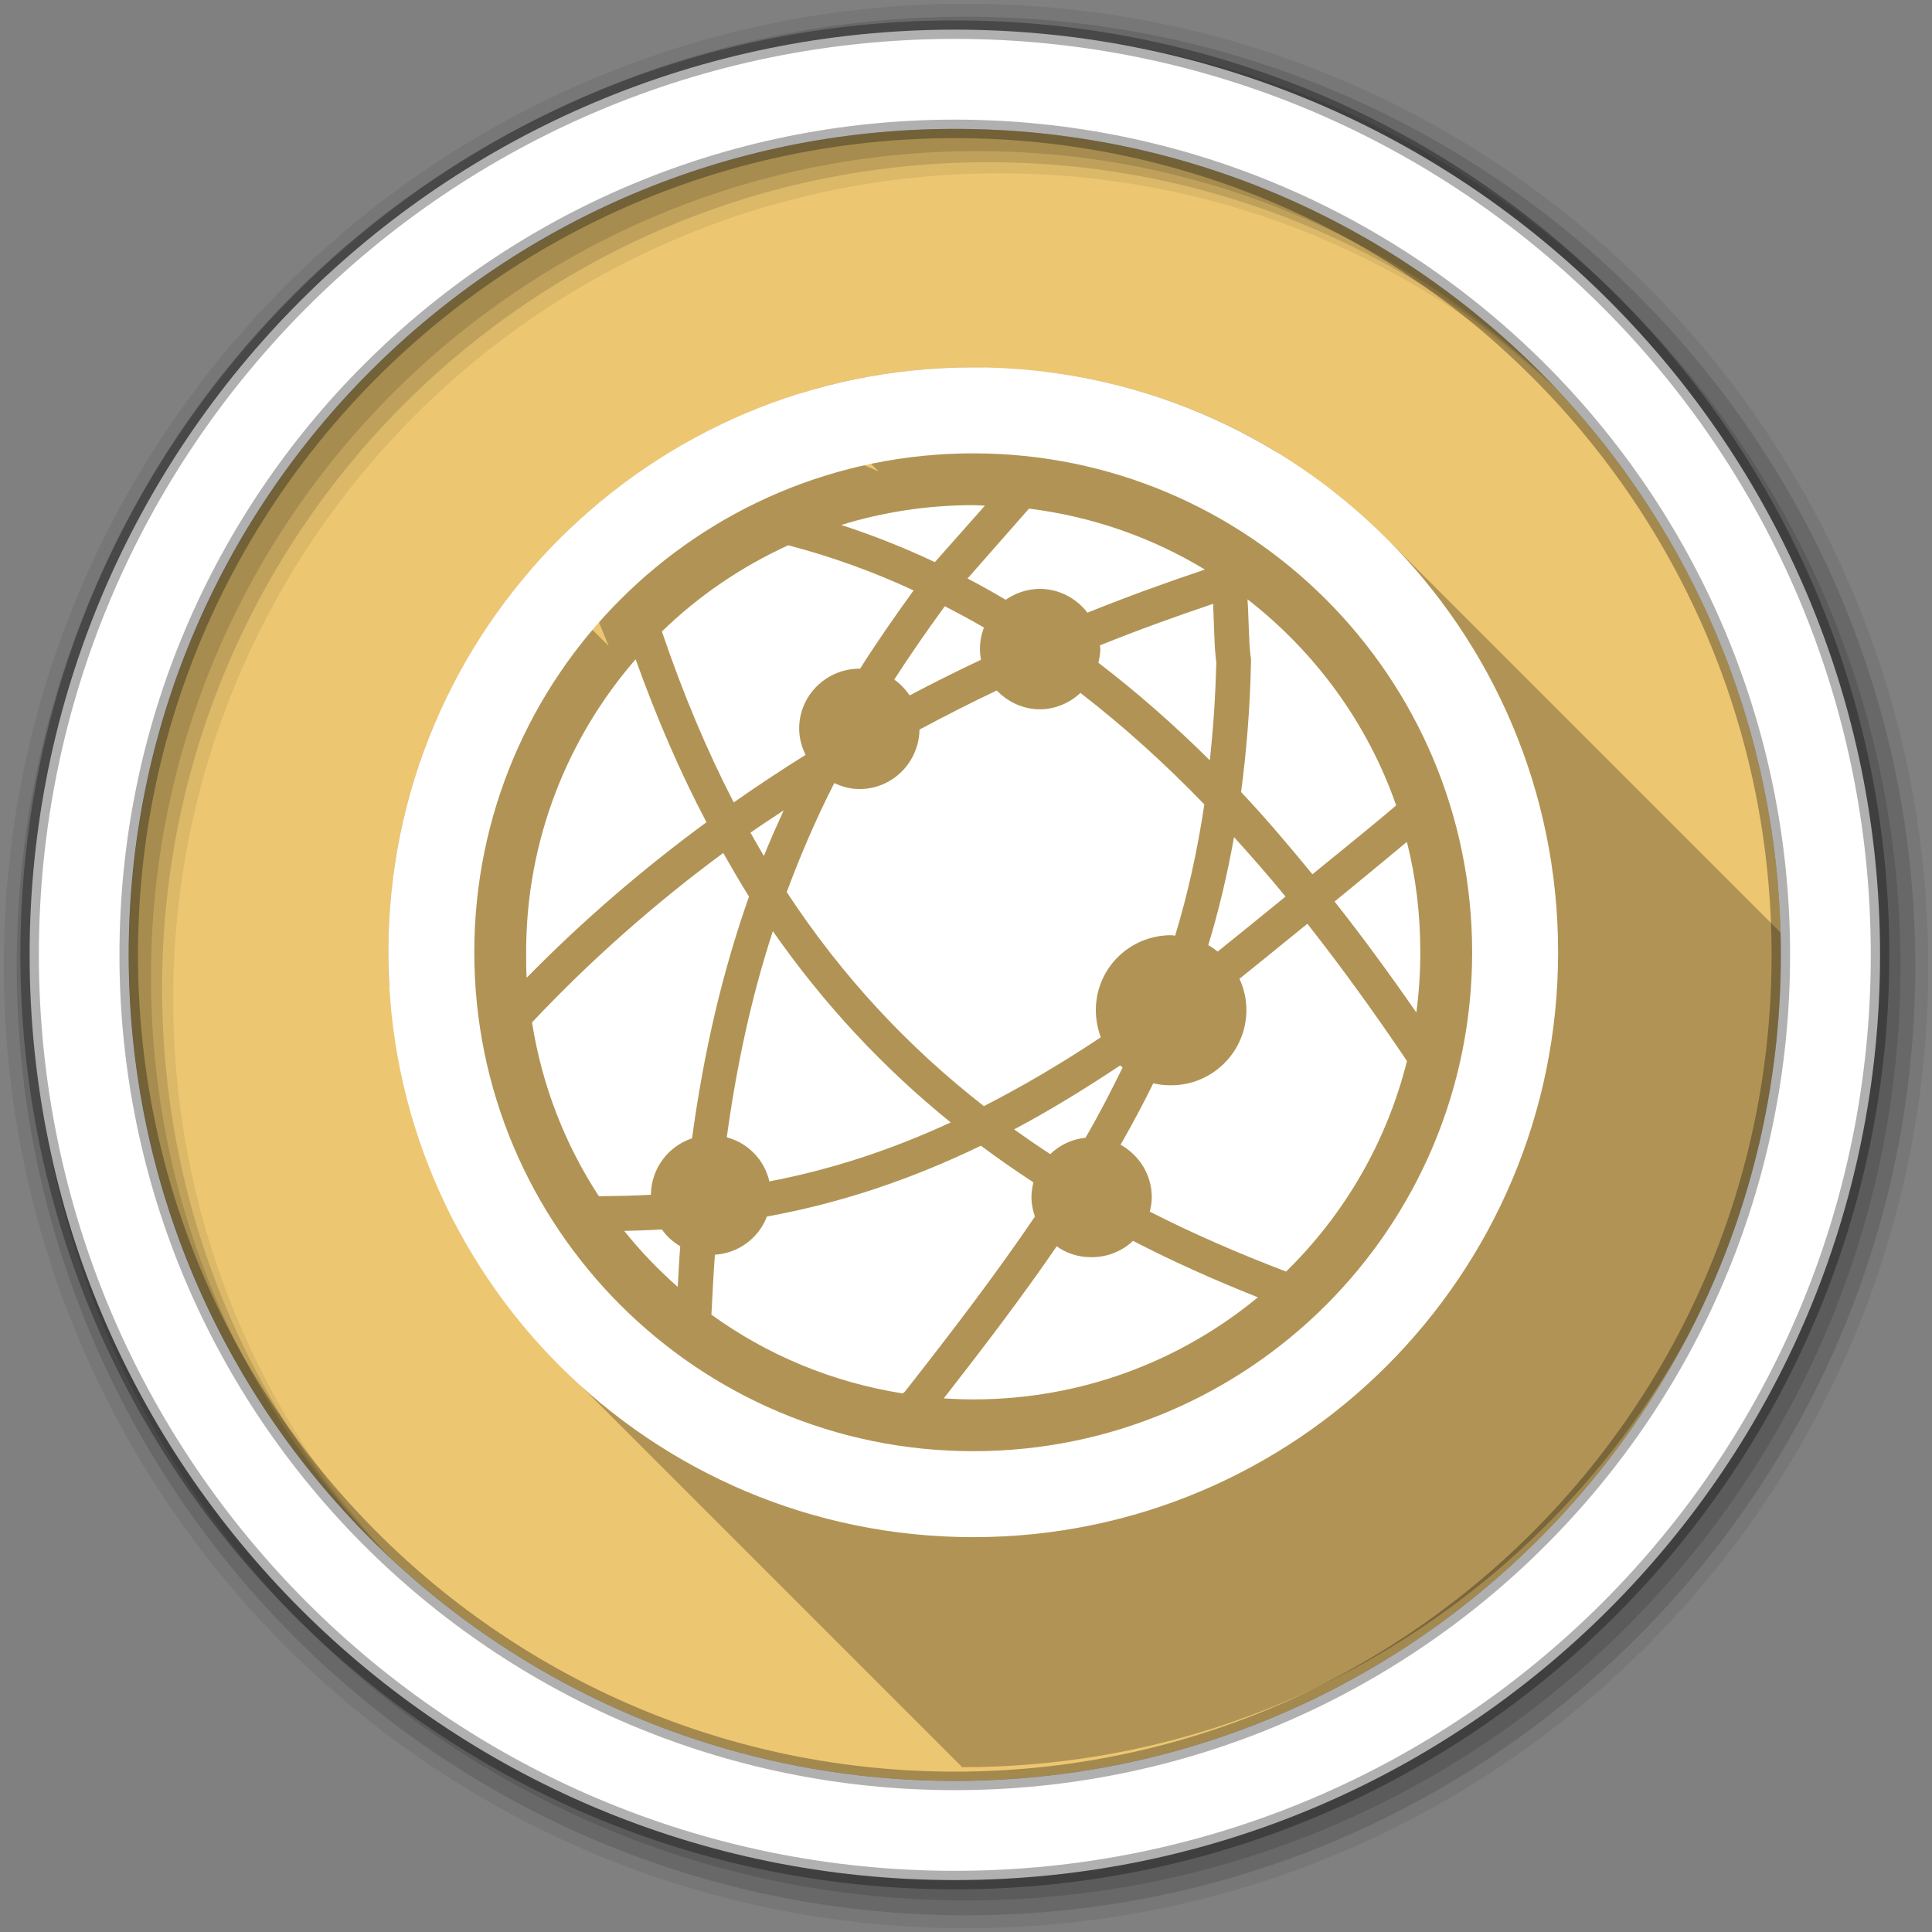 <svg height="512" viewBox="0 0 512 512" width="512" xmlns="http://www.w3.org/2000/svg">
 <rect x="0" y="0" width="512" height="512" fill="#808080" stroke="none"/>
 <path d="m471.95 253.05c0 120.9-98.01 218.9-218.9 218.9-120.9 0-218.9-98.01-218.9-218.9 0-120.9 98.01-218.9 218.9-218.9 120.9 0 218.9 98.01 218.9 218.9" fill="#ecc671" fill-rule="evenodd"/>
 <path d="m258.004 97.36c-15.935 0-31.386 2.403-45.855 6.869l20.715 20.715c-12.503-5.51-25.506-10.146-39.09-13.672-16.296 7.437-31.11 17.554-43.795 29.883 3.533 10.421 7.312 20.433 11.328 30.05l-20.432-20.432c-23.596 27.2-37.955 62.67-37.955 101.5 0 2.964.005 6.01.172 8.932l8.541 8.541c-2.234 2.28-4.454 4.583-6.652 6.916 3.466 22 11.489 42.38 23.19 60.28l11.924 11.924c-1.056.031-2.111.062-3.164.098 3.509 4.386 7.274 8.573 11.248 12.547l106.81 106.81c120.89-.012 218.88-98.02 218.88-218.91 0-.091-.004-.182-.004-.273l-106.12-106.12c-4.643-4.643-9.576-8.998-14.766-13.03.028 1.038.137 2.102.172 2.92.028.645.044 1.164.068 1.785l-15.01-15.01c-18.19-11.03-38.883-18.377-60.971-21.12l-6.67 7.584-8.615-8.615c-1.33-.034-2.611-.172-3.949-.172" opacity=".25"/>
 <path d="m256 1c-140.83 0-255 114.17-255 255 0 140.83 114.17 255 255 255 140.83 0 255-114.17 255-255 0-140.83-114.17-255-255-255m8.827 44.931c120.9 0 218.9 98 218.9 218.9 0 120.9-98 218.9-218.9 218.9-120.9 0-218.93-98-218.93-218.9 0-120.9 98.03-218.9 218.93-218.9" fill-opacity=".067" fill-rule="evenodd"/>
 <g fill-opacity=".129" fill-rule="evenodd">
  <path d="m256 4.433c-138.94 0-251.57 112.63-251.57 251.57 0 138.94 112.63 251.57 251.57 251.57 138.94 0 251.57-112.63 251.57-251.57 0-138.94-112.63-251.57-251.57-251.57m5.885 38.556c120.9 0 218.9 98 218.9 218.9 0 120.9-98 218.9-218.9 218.9-120.9 0-218.93-98-218.93-218.9 0-120.9 98.03-218.9 218.93-218.9"/>
  <path d="m256 8.356c-136.77 0-247.64 110.87-247.64 247.64 0 136.77 110.87 247.64 247.64 247.64 136.77 0 247.64-110.87 247.64-247.64 0-136.77-110.87-247.64-247.64-247.64m2.942 31.691c120.9 0 218.9 98 218.9 218.9 0 120.9-98 218.9-218.9 218.9-120.9 0-218.93-98-218.93-218.9 0-120.9 98.03-218.9 218.93-218.9"/>
 </g>
 <path d="m253.04 7.859c-135.42 0-245.19 109.78-245.19 245.19 0 135.42 109.78 245.19 245.19 245.19 135.42 0 245.19-109.78 245.19-245.19 0-135.42-109.78-245.19-245.19-245.19zm0 26.297c120.9 0 218.9 98 218.9 218.9 0 120.9-98 218.9-218.9 218.9-120.9 0-218.93-98-218.93-218.9 0-120.9 98.03-218.9 218.93-218.9z" fill="#ffffff" fill-rule="evenodd" stroke="#000000" stroke-opacity=".31" stroke-width="4.904"/>
 <path d="m257.914 97.36c-85.6 0-155 69.4-155 155 0 85.6 69.4 155 155 155 85.6 0 155-69.4 155-155 0-85.6-69.4-155-155-155m0 22.781c73.02 0 132.22 59.2 132.22 132.22 0 73.02-59.2 132.22-132.22 132.22-73.02 0-132.22-59.2-132.22-132.22 0-73.02 59.2-132.22 132.22-132.22" fill="#ffffff"/>
 <path d="m257.984 133.87c-12.182 0-23.994 1.837-35.05 5.252 8.565 2.788 16.812 6.072 24.814 9.847l13.26-14.967c-1.017-.025-1.997-.131-3.02-.131m14.705.919l-16.28 18.512c3.412 1.796 6.8 3.685 10.11 5.646 2.575-1.783 5.689-2.888 9.06-2.888 5.139 0 9.687 2.528 12.604 6.302 10.315-4.151 20.691-7.928 31.12-11.422-13.909-8.433-29.724-14.05-46.609-16.15m-63.808 9.716c-12.458 5.685-23.786 13.42-33.479 22.845 5.562 16.407 11.907 31.514 19.04 45.3 6.263-4.394 12.591-8.582 19.04-12.604-1.036-2.115-1.707-4.445-1.707-6.958 0-8.809 7.208-15.886 16.02-15.886.046 0 .086 0 .131 0 4.294-6.806 9.138-13.77 14.179-20.744-10.573-4.876-21.62-8.937-33.22-11.948m121.71 14.311c.021.793.104 1.607.131 2.232.169 3.915.253 7.29.394 9.716.071 1.213.206 2.197.263 2.888.029.346.115.748.131.919v.394.656c-.265 12.154-1.184 23.453-2.626 34.27 6.591 6.987 12.781 14.327 18.906 21.794 6.251-5.119 11.934-9.656 18.775-15.361 1.158-.966 2.256-1.921 3.414-2.888-7.589-21.841-21.491-40.702-39.39-54.617m-9.06 1.182c-10.07 3.384-20.12 7.02-30.07 11.03.017.317.131.597.131.919 0 1.246-.255 2.512-.525 3.676 10.338 7.913 20.21 16.603 29.541 25.864.875-8.294 1.504-16.876 1.707-25.996-.003-.035.002-.097 0-.131-.017-.244-.102-.581-.131-.919-.067-.819-.19-1.896-.263-3.151-.145-2.509-.223-5.907-.394-9.847-.017-.404.017-1.028 0-1.444m-71.16.656c-4.789 6.572-9.292 13.05-13.392 19.431 1.6 1.135 2.982 2.566 4.07 4.201 6.233-3.301 12.567-6.446 18.906-9.453-.166-.922-.263-1.919-.263-2.888 0-2.01.369-3.871 1.05-5.646-3.389-1.987-6.875-3.841-10.372-5.646m-81.926 14.05c-18.04 20.791-29.02 47.907-29.02 77.59 0 2.266.004 4.593.131 6.827 14.951-15.253 30.938-28.94 47.659-41.23-7-13.26-13.211-27.659-18.775-43.19m95.71 8.271c-6.886 3.261-13.73 6.76-20.482 10.372-.14 8.689-7.164 15.755-15.886 15.755-2.41 0-4.648-.619-6.696-1.575-4.89 9.589-8.996 19.19-12.604 28.884 14.704 22.383 32.11 41.01 52.25 56.718 10.11-5.172 20.388-11.187 30.985-18.25-.846-2.212-1.313-4.711-1.313-7.221 0-11.01 8.945-19.825 19.956-19.825.356 0 .699.113 1.05.131 3.332-10.909 5.907-22.492 7.746-34.792-10.296-10.674-21.282-20.617-32.823-29.541-2.842 2.62-6.596 4.333-10.766 4.333-4.511 0-8.521-1.979-11.422-4.989m-56.46 31.773c-2.943 1.962-5.897 3.864-8.797 5.908 1.172 2.092 2.334 4.138 3.545 6.171 1.619-4.052 3.42-8.05 5.252-12.08m119.34 7.09c-1.79 9.98-4.048 19.52-6.827 28.622.888.506 1.699 1.075 2.495 1.707 2.964-2.378 8.485-6.831 17.987-14.573-4.416-5.391-9.01-10.623-13.654-15.755m45.821 1.313c-.122.102-.272.161-.394.263-6.883 5.741-12.48 10.332-18.775 15.492 7.545 9.571 14.746 19.419 21.663 29.409.702-5.217 1.05-10.609 1.05-16.02 0-10.08-1.176-19.804-3.545-29.15m-181.18 2.888c-17.927 13.25-34.922 28.18-50.679 44.902 2.65 16.821 8.783 32.4 17.724 46.08 4.683-.062 9.305-.144 13.786-.394.056-6.984 4.606-12.865 10.897-14.967 3.108-22.763 7.925-43.73 15.1-64.07-2.36-3.703-4.604-7.658-6.827-11.554m154.79 18.775c-9.49 7.743-15 12.174-17.987 14.573 1.163 2.531 1.838 5.304 1.838 8.271 0 11.01-8.945 19.956-19.956 19.956-1.614 0-3.224-.163-4.726-.525-2.686 5.491-5.613 10.924-8.665 16.28 4.9 2.722 8.271 7.914 8.271 13.917 0 1.334-.217 2.569-.525 3.807 11.372 5.812 23.4 11.03 36.11 15.886 15.396-15.06 26.64-34.23 32.04-55.799-8.351-12.412-17.14-24.618-26.39-36.37m-141.66 1.969c-5.658 17.343-9.537 35.27-12.21 54.617 5.65 1.517 9.962 5.961 11.291 11.685 16.672-3.19 32.358-8.381 48.05-15.624-17.821-14.431-33.493-31.17-47.13-50.679m92.04 35.58c-9.549 6.331-18.872 12.06-28.1 16.937 3.14 2.249 6.317 4.438 9.584 6.565 2.5-2.413 5.671-3.96 9.322-4.333 3.588-6.125 6.772-12.363 9.847-18.643-.218-.186-.446-.33-.656-.525m-36.893 21.269c-18.531 8.935-36.924 15.15-56.718 18.775-2.178 5.675-7.448 9.697-13.786 10.11-.377 5.144-.635 10.519-.919 15.886 14.723 10.666 31.944 17.903 50.679 20.875l.525-.394c12.814-16.315 24.355-31.474 34.53-46.48-.559-1.626-.919-3.304-.919-5.12 0-1.354.208-2.683.525-3.939-4.773-3.119-9.398-6.34-13.917-9.716m-84.55 22.19c-3.251.221-6.632.28-9.978.394 4.278 5.347 9.05 10.305 14.179 14.836.213-3.643.381-7.225.656-10.766-1.921-1.167-3.581-2.621-4.858-4.464m124.86 3.02c-2.863 2.735-6.756 4.333-11.03 4.333-3.472 0-6.572-1-9.19-2.888-9 13.143-19.11 26.431-29.934 40.31 2.592.169 5.242.263 7.877.263 28.631 0 54.879-10.143 75.36-27.05-11.553-4.592-22.574-9.526-33.09-14.967" fill="#ffffff"/>
</svg>

